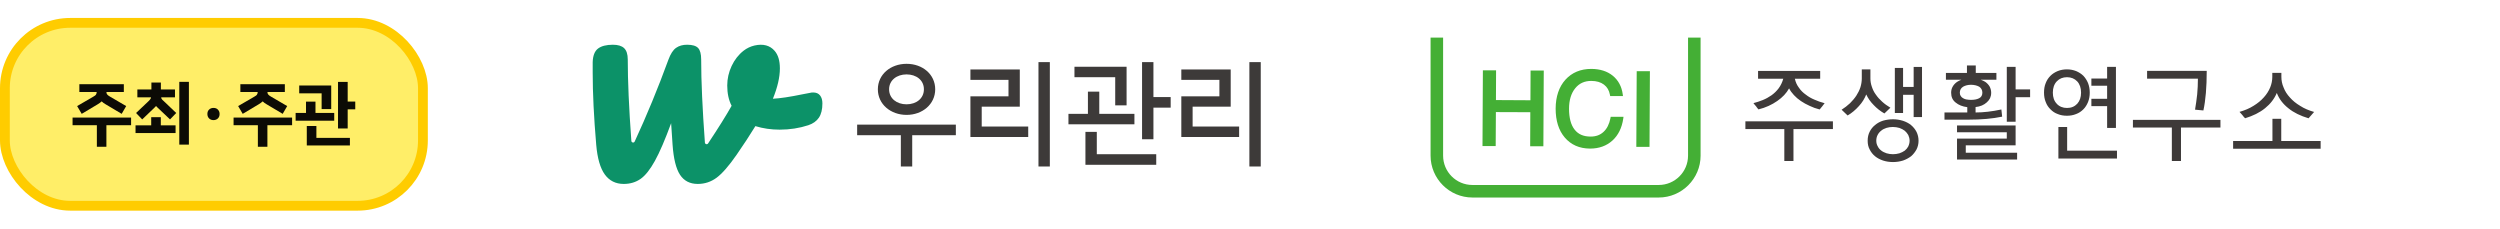 <?xml version="1.0" encoding="UTF-8"?>
<svg id="_레이어_2" data-name="레이어 2" xmlns="http://www.w3.org/2000/svg" xmlns:xlink="http://www.w3.org/1999/xlink" viewBox="0 0 382.75 35">
  <defs>
    <style>
      .cls-1 {
        fill: #3e3a39;
      }

      .cls-2 {
        fill: #0c9268;
      }

      .cls-3 {
        fill: #ffee68;
        stroke: #fc0;
        stroke-miterlimit: 10;
        stroke-width: 1.5px;
      }

      .cls-4 {
        fill: none;
      }

      .cls-5 {
        fill: #44af35;
      }

      .cls-6 {
        opacity: .95;
      }

      .cls-7 {
        clip-path: url(#clippath);
      }

      .cls-8 {
        fill: #3d3a39;
      }
    </style>
    <clipPath id="clippath">
      <rect class="cls-4" x="219.02" y="0" width="136.27" height="35"/>
    </clipPath>
  </defs>
  <g id="art">
    <g>
      <rect class="cls-4" x=".75" y="0" width="382" height="35"/>
      <g class="cls-7">
        <g>
          <path class="cls-1" d="M267.21,19.76h5.97v4.89h1.4v-4.89h6.04v-1.18h-13.4v1.18ZM288.5,17.37c.15-.14.31-.29.46-.44.15-.15.3-.29.46-.44-.46-.28-.89-.58-1.26-.92-.38-.34-.7-.69-.97-1.09-.28-.37-.47-.77-.61-1.2-.15-.42-.22-.83-.22-1.26v-1.39h-1.32v1.39c0,.46-.08.91-.21,1.34-.15.46-.37.89-.63,1.29-.27.41-.6.79-.96,1.15-.4.37-.83.71-1.29,1,.16.15.31.29.46.44.15.15.31.31.46.44.65-.38,1.21-.86,1.73-1.44.51-.55.87-1.15,1.12-1.78.27.58.65,1.13,1.14,1.62.48.51,1.03.94,1.64,1.29ZM343.71,18.11c1.22-.37,2.25-.87,3.08-1.55.81-.65,1.41-1.43,1.79-2.33.35.92.95,1.7,1.78,2.35.81.66,1.84,1.16,3.08,1.53.14-.16.28-.32.43-.49.12-.15.26-.31.42-.48-.8-.23-1.52-.53-2.13-.93-.63-.37-1.15-.8-1.58-1.29-.43-.46-.75-.97-.96-1.52-.23-.52-.34-1.07-.34-1.63v-.61h-1.39v.61c0,.55-.11,1.09-.32,1.61-.23.55-.55,1.06-.97,1.52-.43.49-.96.92-1.58,1.3-.63.4-1.35.7-2.15.93.14.17.28.32.43.48.12.17.26.34.42.49ZM336.39,14.44c-.09.8-.2,1.58-.33,2.35l1.28.12c.34-1.56.51-3.57.51-6.06h-9.13v1.19h7.78c0,.83-.04,1.63-.11,2.39ZM271.23,14.58c-.43.3-.88.55-1.35.74-.49.2-.97.35-1.43.47.12.17.26.32.39.47.12.17.24.34.38.49,1.1-.27,2.05-.71,2.88-1.29.8-.55,1.41-1.2,1.81-1.93.19.37.43.7.74,1.03.31.34.66.63,1.07.91.4.27.84.52,1.34.74.47.23.98.41,1.53.55.12-.15.26-.32.4-.49.12-.15.24-.3.36-.47-.55-.14-1.06-.32-1.55-.54-.49-.2-.94-.46-1.33-.77-.42-.29-.77-.64-1.04-1.04-.31-.4-.52-.86-.64-1.4h3.88v-1.19h-9.51v1.19h3.86c-.15.55-.4,1.05-.7,1.46-.32.43-.69.78-1.09,1.07ZM292.57,19.13c-.37-.28-.78-.49-1.24-.64-.49-.15-.99-.23-1.51-.23s-1.04.08-1.51.21c-.48.15-.89.38-1.22.66-.37.29-.64.63-.84,1.03-.21.41-.31.87-.31,1.38s.09.95.31,1.35c.2.4.47.75.83,1.04.34.28.75.49,1.22.65.46.15.97.23,1.52.23s1.04-.08,1.53-.23c.46-.16.87-.38,1.24-.66.34-.29.61-.65.83-1.04.2-.4.31-.84.31-1.33s-.11-.95-.31-1.36c-.21-.4-.49-.75-.84-1.04ZM292.17,22.4c-.14.26-.32.47-.55.66-.25.17-.51.31-.82.41-.32.09-.66.14-.99.14s-.66-.05-.97-.14c-.32-.11-.6-.24-.81-.41-.24-.18-.43-.4-.55-.66-.15-.25-.22-.54-.22-.86,0-.31.06-.6.2-.87.12-.24.31-.48.55-.66.21-.19.49-.32.81-.43.31-.09.63-.14.98-.14s.69.06,1.01.15c.31.11.57.25.81.43.21.18.4.41.54.66.12.26.2.55.2.86,0,.32-.08.61-.2.86ZM322.6,19.59h1.35v-9.35h-1.35v1.78h-2.41v1.11h2.41v2h-2.41v1.12h2.41v3.36ZM306.53,17.86l-.12-1.1c-1.44.31-2.76.46-3.95.46v-.83c.34-.03.66-.12.97-.24.28-.12.53-.28.75-.48.21-.19.38-.4.5-.64.11-.25.17-.52.17-.83,0-.35-.09-.67-.24-.96-.17-.28-.39-.51-.67-.71-.21-.13-.44-.23-.68-.32h2.39v-1.04h-3.16v-1.15h-1.35v1.15h-3.22v1.04h2.36c-.23.09-.45.2-.64.32-.29.2-.51.43-.67.71-.17.28-.25.6-.25.96,0,.65.23,1.14.69,1.5.46.38,1.04.61,1.78.71v.81h-3.49v1.1h3.68c1.96,0,3.68-.15,5.15-.46ZM301.11,15.24c-.21-.03-.4-.11-.55-.2-.15-.08-.28-.19-.37-.34-.09-.12-.14-.29-.14-.51,0-.4.17-.71.51-.92.34-.19.74-.29,1.21-.29s.91.11,1.24.29c.32.21.49.52.49.92s-.17.7-.51.86c-.33.17-.75.24-1.23.24-.24,0-.46-.02-.66-.06ZM326.55,19.53h5.96v5.12h1.4v-5.12h6.04v-1.18h-13.4v1.18ZM316.47,19.44h-1.33v4.83h8.97v-1.2h-7.63v-3.63ZM349.26,21.59v-3.4h-1.35v3.4h-6.02v1.18h13.4v-1.18h-6.03ZM300.96,22.25h7.63v-3.04h-8.97v1.04h7.62v.97h-7.62v3.2h9.2v-1.04h-7.86v-1.13ZM317.85,17.46c.42-.15.79-.4,1.11-.72.31-.31.54-.68.72-1.12.17-.43.26-.9.26-1.44s-.09-1.01-.26-1.46c-.18-.43-.42-.8-.72-1.12-.32-.31-.69-.54-1.11-.72-.44-.17-.91-.26-1.4-.26-.52,0-.98.09-1.41.26-.43.18-.8.41-1.11.72-.32.32-.57.69-.73,1.12-.19.45-.26.94-.26,1.46s.08,1.01.26,1.44c.16.44.41.81.73,1.12.31.32.68.57,1.11.72.43.18.89.26,1.41.26.49,0,.96-.08,1.4-.26ZM314.89,15.88c-.4-.41-.6-.98-.6-1.7s.2-1.3.61-1.73c.4-.42.92-.63,1.56-.63s1.15.22,1.55.63c.4.43.6,1.01.6,1.73s-.2,1.27-.58,1.7c-.4.43-.92.65-1.57.65s-1.18-.22-1.58-.65ZM292.98,13.31h-1.62v-2.91h-1.26v6.9h1.26v-2.79h1.62v3.41h1.28v-7.67h-1.28v3.07ZM308.59,10.24h-1.35v8.4h1.35v-3.76h2.22v-1.19h-2.22v-3.45Z"/>
          <g>
            <path class="cls-5" d="M234.3,15.35l-5.27-.03.02-4.55h-2.02s-.06,11.59-.06,11.59h2.02s.03-5.2.03-5.2l5.27.02-.02,5.21h2.02s.06-11.59.06-11.59h-2.02s-.02,4.54-.02,4.54ZM246.56,18.09c-.18.92-.54,1.63-1.07,2.11-.52.48-1.16.71-1.97.71h0c-1.09,0-1.89-.35-2.45-1.07-.57-.72-.85-1.8-.85-3.2,0-1.32.33-2.37.95-3.13.61-.75,1.41-1.12,2.46-1.12.79,0,1.44.19,1.93.56.49.37.79.87.92,1.55l.04.21h1.96s-.04-.28-.04-.28c-.16-1.19-.68-2.15-1.53-2.84-.84-.68-1.93-1.03-3.28-1.04-1.64,0-2.97.56-3.96,1.65-.99,1.1-1.49,2.59-1.5,4.43,0,1.84.46,3.33,1.4,4.43.95,1.11,2.24,1.68,3.84,1.69h.04c1.35,0,2.5-.41,3.4-1.22.9-.81,1.46-1.94,1.67-3.36l.04-.29h-1.96s-.04.2-.04.2ZM250.58,10.89l-.06,11.6h2.02s.06-11.59.06-11.59h-2.02Z"/>
            <path class="cls-5" d="M258.44,5.76v18.07c0,2.48-2.01,4.49-4.49,4.49h-28.52c-2.48,0-4.49-2.01-4.49-4.49V5.76h-1.92v18.07c0,3.53,2.88,6.41,6.41,6.41h28.52c3.53,0,6.41-2.88,6.41-6.41V5.76h-1.92Z"/>
          </g>
        </g>
      </g>
      <g>
        <g>
          <path class="cls-2" d="M124.52,14.16c.45,0,.79.15,1.03.45.24.3.36.71.36,1.22,0,.93-.18,1.66-.54,2.19-.36.53-.9.91-1.61,1.15-1.37.45-2.84.68-4.39.68-1.31,0-2.55-.18-3.72-.54-.87,1.41-1.82,2.87-2.87,4.38-1.19,1.72-2.22,2.89-3.07,3.52-.85.63-1.81.95-2.89.95-1.19,0-2.1-.47-2.71-1.4-.61-.93-.99-2.47-1.14-4.6l-.22-3.3c-.93,2.53-1.75,4.45-2.49,5.78-.73,1.32-1.46,2.24-2.19,2.75-.73.51-1.59.77-2.58.77-1.22,0-2.19-.48-2.89-1.44-.7-.96-1.14-2.48-1.32-4.56-.36-4.21-.54-7.9-.54-11.06v-1.58c.03-.99.3-1.69.81-2.08.51-.39,1.27-.59,2.28-.59.78,0,1.35.17,1.72.52.37.35.56.93.56,1.74,0,3.24.18,7.4.55,12.46.02.28.4.35.51.1,1.86-4.02,3.58-8.19,5.16-12.52.33-.9.72-1.51,1.19-1.83.46-.32,1.02-.47,1.68-.47.81,0,1.37.17,1.68.5.31.33.47.92.47,1.76,0,3.3.19,7.54.57,12.72.02.25.35.35.49.13,1.58-2.38,2.78-4.3,3.6-5.76-.45-.87-.67-1.91-.67-3.11,0-1.02.22-2.02.67-2.98.45-.96,1.06-1.74,1.84-2.35.49-.38,1.06-.65,1.66-.79,1.33-.3,2.36-.02,3.08.81.54.62.81,1.51.81,2.69,0,1.35-.36,2.9-1.07,4.65,1.13-.06,2.64-.29,4.52-.68l1.21-.23c.09-.03.24-.05.45-.05Z"/>
          <g>
            <g>
              <path class="cls-8" d="M134.4,13.67c0-2.28,1.95-3.9,4.4-3.9s4.38,1.62,4.38,3.9-1.95,3.92-4.38,3.92-4.4-1.62-4.4-3.92ZM136.12,13.67c0,1.41,1.18,2.3,2.67,2.3s2.66-.89,2.66-2.3-1.18-2.28-2.66-2.28-2.67.89-2.67,2.28Z"/>
              <polygon class="cls-8" points="137.92 25.49 137.92 20.7 131.23 20.7 131.23 19.08 146.34 19.08 146.34 20.7 139.66 20.7 139.66 25.49 137.92 25.49"/>
            </g>
            <g>
              <path class="cls-8" d="M157.42,19.37s-6.25,0-7.12,0v-3.04h5.83v-5.7h-7.56v1.6h5.83v2.52h-5.83v6.22h8.85v-1.6Z"/>
              <rect class="cls-8" x="158.99" y="9.51" width="1.74" height="15.98"/>
            </g>
            <g>
              <path class="cls-8" d="M189.71,19.37s-6.25,0-7.12,0v-3.04h5.83v-5.7h-7.56v1.6h5.83v2.52h-5.83v6.22h8.85v-1.6Z"/>
              <rect class="cls-8" x="191.28" y="9.51" width="1.74" height="15.98"/>
            </g>
            <g>
              <polygon class="cls-8" points="166.18 25.23 166.18 20.19 167.92 20.19 167.92 23.61 177.02 23.61 177.02 25.23 166.18 25.23"/>
              <polygon class="cls-8" points="174.85 21.32 174.85 9.51 176.59 9.51 176.59 14.86 179.23 14.86 179.23 16.48 176.59 16.48 176.59 21.32 174.85 21.32"/>
              <polygon class="cls-8" points="170.74 16.13 172.48 16.13 172.48 10.22 164.5 10.22 164.5 11.82 170.74 11.82 170.74 16.13"/>
              <polygon class="cls-8" points="173.68 17.43 168.3 17.43 168.3 14.03 166.56 14.03 166.56 17.43 163.58 17.43 163.58 19.03 173.68 19.03 173.68 17.43"/>
            </g>
          </g>
        </g>
        <rect class="cls-4" x="90.75" width="102.27" height="35"/>
      </g>
      <g>
        <rect class="cls-3" x=".75" y="3.5" width="64" height="28" rx="10" ry="10"/>
        <g>
          <polygon class="cls-6" points="11.11 19.17 14.83 19.17 14.83 22.47 16.29 22.47 16.29 19.17 20.07 19.17 20.07 18 11.11 18 11.11 19.17"/>
          <path class="cls-6" d="M14.72,14.46c-.07.11-.2.21-.4.32l-2.51,1.46.7,1.19,2.46-1.47c.24-.14.43-.29.6-.44.16.16.35.31.59.44l2.47,1.47.69-1.19-2.5-1.46c-.2-.11-.33-.22-.41-.32s-.11-.21-.11-.3v-.07h2.66v-1.2h-6.81v1.2h2.65v.07c0,.1-.04.2-.1.3Z"/>
          <path class="cls-6" d="M24.72,15.1c-.03-.06-.03-.13-.04-.2h2.11v-1.2h-2.16v-1.06h-1.45v1.06h-2.15v1.2h2.09c-.01.06-.01.12-.04.17-.06.12-.18.27-.35.43l-1.9,1.8.94.98,1.87-1.79c.1-.09.17-.17.25-.26.08.09.16.18.26.27l1.88,1.78.95-.98-1.92-1.83c-.17-.13-.28-.26-.34-.38Z"/>
          <polygon class="cls-6" points="24.62 17.94 23.15 17.94 23.15 19.19 20.75 19.19 20.75 20.37 26.88 20.37 26.88 19.19 24.62 19.19 24.62 17.94"/>
          <rect class="cls-6" x="27.45" y="12.53" width="1.47" height="9.61"/>
          <path class="cls-6" d="M32.68,16.52c-.27,0-.5.09-.67.26-.18.17-.26.39-.26.67s.09.51.26.68.4.26.67.26.51-.09.68-.26c.18-.18.26-.4.26-.68s-.09-.49-.26-.67-.4-.26-.68-.26Z"/>
          <path class="cls-6" d="M39.37,14.46c-.07.11-.2.21-.4.32l-2.51,1.46.7,1.19,2.46-1.47c.24-.14.43-.29.6-.44.16.16.35.31.59.44l2.47,1.47.69-1.19-2.5-1.46c-.2-.11-.33-.22-.41-.32s-.11-.21-.11-.3v-.07h2.66v-1.2h-6.81v1.2h2.65v.07c0,.1-.04.2-.1.3Z"/>
          <polygon class="cls-6" points="35.76 19.17 39.48 19.17 39.48 22.47 40.94 22.47 40.94 19.17 44.72 19.17 44.72 18 35.76 18 35.76 19.17"/>
          <polygon class="cls-6" points="48.44 19.29 46.97 19.29 46.97 21.11 46.97 21.47 46.97 22.27 53.57 22.27 53.57 21.11 48.44 21.11 48.44 19.29"/>
          <polygon class="cls-6" points="51.17 17.29 48.3 17.29 48.3 15.56 46.85 15.56 46.85 17.29 45.26 17.29 45.26 18.48 51.17 18.48 51.17 17.29"/>
          <polygon class="cls-6" points="49.24 16.7 50.71 16.7 50.71 13.09 50.1 13.09 49.24 13.09 45.81 13.09 45.81 14.29 49.24 14.29 49.24 16.7"/>
          <polygon class="cls-6" points="53.23 15.55 53.23 12.54 51.75 12.54 51.75 19.67 53.23 19.67 53.23 16.74 54.39 16.74 54.39 15.55 53.23 15.55"/>
        </g>
      </g>
    </g>
  </g>
</svg>